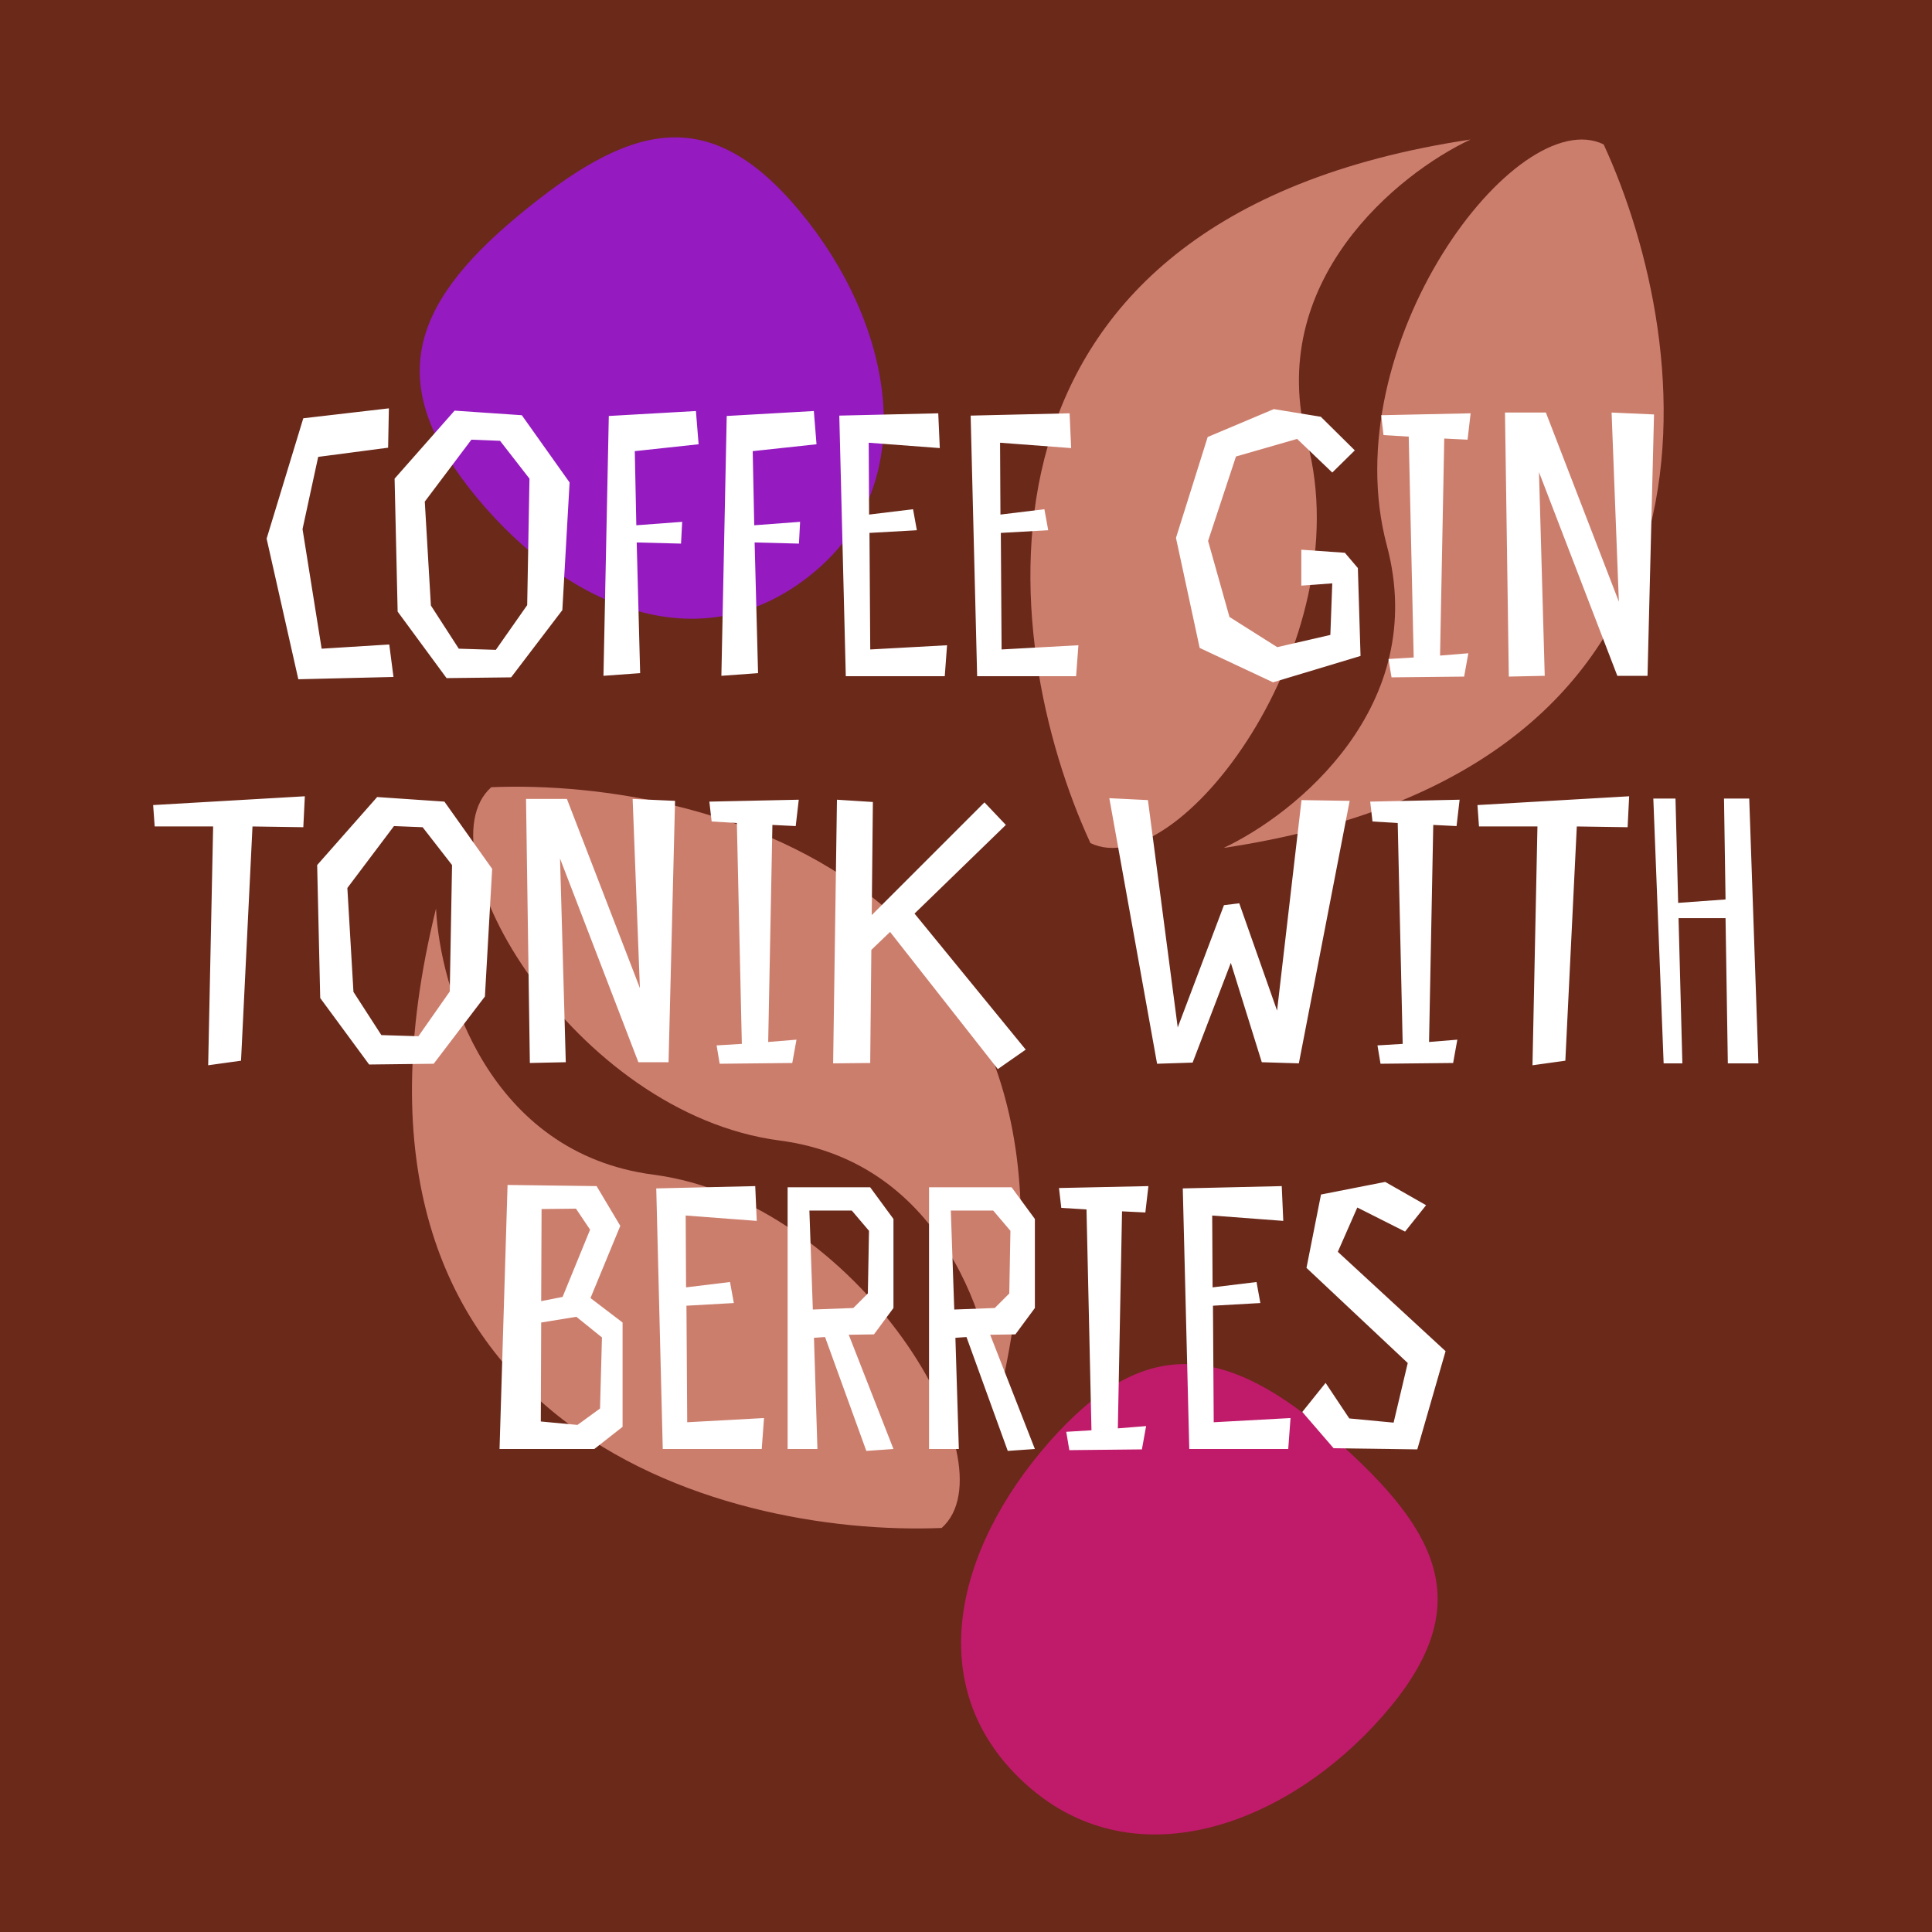<svg width="180" height="180" viewBox="0 0 180 180" fill="none" xmlns="http://www.w3.org/2000/svg">
<rect x="0" y="0" width="180" height="180" fill="#808080" stroke="none"/>
<g clip-path="url(#clip0_874_2751)">
<rect width="180" height="180" fill="#6B291A"/>
<path d="M121.788 41.167C117.801 26.215 130.268 16.159 137 13C87.901 20.371 92.937 59.769 101.592 78.547C109.723 82.495 126.771 59.857 121.788 41.167Z" fill="#CC7E6D"/>
<path d="M60.868 109.44C45.525 107.428 40.979 92.07 40.624 84.642C28.728 132.845 67.073 143.203 87.732 142.357C94.481 136.344 80.047 111.955 60.868 109.44Z" fill="#CC7E6D"/>
<path d="M129.212 50.833C133.199 65.785 120.732 75.841 114 79C163.099 71.629 158.063 32.231 149.408 13.453C141.277 9.505 124.229 32.143 129.212 50.833Z" fill="#CC7E6D"/>
<path d="M72.635 106.259C87.978 108.271 92.524 123.629 92.879 131.057C104.775 82.854 66.43 72.496 45.771 73.343C39.022 79.355 53.456 103.744 72.635 106.259Z" fill="#CC7E6D"/>
<path d="M128.823 159.876C119.981 169.954 105.88 175.271 95.802 166.428C85.723 157.586 88.88 144.46 97.723 134.382C106.566 124.304 114.187 125.144 124.266 133.987C134.344 142.83 137.666 149.797 128.823 159.876Z" fill="#C01A6A"/>
<path d="M74.522 19.692C83.089 30.006 86.128 44.767 75.814 53.333C65.501 61.9 53.033 56.723 44.466 46.409C35.9 36.096 37.925 28.7 48.239 20.133C58.553 11.566 65.956 9.378 74.522 19.692Z" fill="#951AC0"/>
<path d="M36.267 60.045L29.966 60.437L28.186 49.294L29.645 42.566L36.16 41.711L36.231 38.044L28.257 38.97L24.84 50.184L27.794 63.285L36.659 63.071L36.267 60.045ZM53.068 44.951L48.618 38.685L42.352 38.258L36.763 44.595L37.048 56.984L41.605 63.178L47.621 63.107L52.392 56.841L53.068 44.951ZM49.117 56.378L46.197 60.544L42.744 60.437L40.145 56.414L39.576 46.731L43.919 40.964L46.589 41.07L49.33 44.595L49.117 56.378ZM56.721 38.756L56.223 62.964L59.641 62.715L59.32 50.54L63.45 50.647L63.557 48.618L59.285 48.938L59.142 42.032L65.088 41.391L64.838 38.294L56.721 38.756ZM67.707 38.756L67.209 62.964L70.627 62.715L70.306 50.54L74.436 50.647L74.543 48.618L70.271 48.938L70.128 42.032L76.073 41.391L75.824 38.294L67.707 38.756ZM87.415 38.507L78.195 38.721L78.8 63H88.021L88.234 60.116L81.079 60.508L81.007 49.65L85.422 49.401L85.066 47.443L80.972 47.941L80.936 41.248L87.558 41.747L87.415 38.507ZM99.653 38.507L90.433 38.721L91.038 63H100.258L100.472 60.116L93.316 60.508L93.245 49.65L97.659 49.401L97.303 47.443L93.209 47.941L93.174 41.248L99.795 41.747L99.653 38.507ZM126.224 41.96L123.056 38.828L118.677 38.116L112.518 40.714L109.563 50.113L111.771 60.366L118.606 63.57L126.758 61.113L126.509 52.925L125.299 51.501L121.24 51.216V54.563L124.124 54.349L123.946 59.155L118.997 60.294L114.547 57.482L112.554 50.398L115.153 42.53L120.849 40.892L124.124 44.025L126.224 41.96ZM136.73 40.964L137.015 38.507L128.684 38.685L128.898 40.536L131.248 40.679L131.71 61.256L129.361 61.398L129.646 63.107L136.41 63.036L136.801 60.864L134.167 61.078L134.558 40.857L136.73 40.964ZM154.101 38.614L150.149 38.436L150.826 56.058L144.026 38.436H140.217L140.573 63.036L143.919 62.964L143.385 43.99L150.683 62.964H153.496L154.101 38.614ZM28.401 74.187L14.268 75.006L14.411 76.999H19.857L19.395 99.249L22.456 98.822L23.524 76.999L28.259 77.07L28.401 74.187ZM45.854 80.951L41.404 74.685L35.139 74.258L29.549 80.595L29.834 92.984L34.391 99.178L40.407 99.107L45.178 92.841L45.854 80.951ZM41.903 92.378L38.983 96.544L35.53 96.437L32.931 92.414L32.362 82.731L36.705 76.964L39.375 77.07L42.116 80.595L41.903 92.378ZM62.893 74.614L58.942 74.436L59.618 92.058L52.818 74.436H49.009L49.365 99.036L52.712 98.964L52.178 79.99L59.476 98.964H62.288L62.893 74.614ZM74.135 76.964L74.419 74.507L66.089 74.685L66.302 76.536L68.652 76.679L69.115 97.256L66.765 97.398L67.05 99.107L73.814 99.036L74.206 96.864L71.571 97.078L71.963 76.857L74.135 76.964ZM77.977 74.507L77.621 99.071L81.075 99.036L81.181 88.498L82.926 86.825L92.965 99.605L95.564 97.79L85.204 85.116L93.713 76.857L91.719 74.756L81.217 85.258L81.324 74.721L77.977 74.507ZM114.674 89.708L117.558 98.964L121.011 99.071L125.746 74.614L121.26 74.543L118.982 94.158L115.457 84.155L114.033 84.333L109.726 95.725L106.949 74.543L103.353 74.365L107.803 99.107L111.114 99L114.674 89.708ZM135.704 76.964L135.989 74.507L127.659 74.685L127.872 76.536L130.222 76.679L130.685 97.256L128.335 97.398L128.62 99.107L135.384 99.036L135.776 96.864L133.141 97.078L133.533 76.857L135.704 76.964ZM151.784 74.187L137.651 75.006L137.794 76.999H143.24L142.778 99.249L145.839 98.822L146.907 76.999L151.642 77.07L151.784 74.187ZM154.997 99.071H156.742L156.386 85.543H160.765L160.978 99.071H163.826L162.972 74.4H160.622L160.765 83.799L156.35 84.119L156.101 74.4H154.036L154.997 99.071ZM47.288 110.4L46.541 135H55.37L58.004 132.935V123.216L55.014 120.938L57.791 114.21L55.583 110.507L47.288 110.4ZM56.082 124.605L55.904 131.226L53.803 132.757L50.386 132.437L50.421 123.216L53.697 122.682L56.082 124.605ZM52.415 120.831L50.421 121.223L50.457 112.643L53.661 112.608L54.978 114.566L52.415 120.831ZM70.363 110.507L61.142 110.721L61.748 135H70.968L71.182 132.116L64.026 132.508L63.955 121.65L68.369 121.401L68.013 119.443L63.919 119.941L63.884 113.248L70.505 113.747L70.363 110.507ZM76.869 124.569L80.713 135.178L83.241 135L79.076 124.356L81.425 124.32L83.241 121.864V113.569L81.07 110.614H73.38V135H76.157L75.836 124.64L76.869 124.569ZM75.409 112.786H79.361L80.963 114.672L80.856 120.511L79.503 121.864L75.73 122.006L75.409 112.786ZM90.045 124.569L93.89 135.178L96.417 135L92.252 124.356L94.602 124.32L96.417 121.864V113.569L94.246 110.614H86.556V135H89.333L89.013 124.64L90.045 124.569ZM88.585 112.786H92.537L94.139 114.672L94.032 120.511L92.679 121.864L88.906 122.006L88.585 112.786ZM106.71 112.964L106.995 110.507L98.664 110.685L98.878 112.536L101.227 112.679L101.69 133.256L99.341 133.398L99.626 135.107L106.389 135.036L106.781 132.864L104.147 133.078L104.538 112.857L106.71 112.964ZM119.417 110.507L110.197 110.721L110.802 135H120.022L120.236 132.116L113.08 132.508L113.009 121.65L117.424 121.401L117.068 119.443L112.974 119.941L112.938 113.248L119.56 113.747L119.417 110.507ZM126.457 112.501L130.907 114.744L132.865 112.287L129.056 110.116L123.075 111.29L121.722 118.126L131.156 126.99L129.839 132.544L125.709 132.152L123.502 128.841L121.331 131.547L124.25 134.929L132.046 135.036L134.681 125.886L124.641 116.63L126.457 112.501Z" fill="white"/>
</g>
<defs>
<clipPath id="clip0_874_2751">
<rect width="180" height="180" fill="white"/>
</clipPath>
</defs>
</svg>

